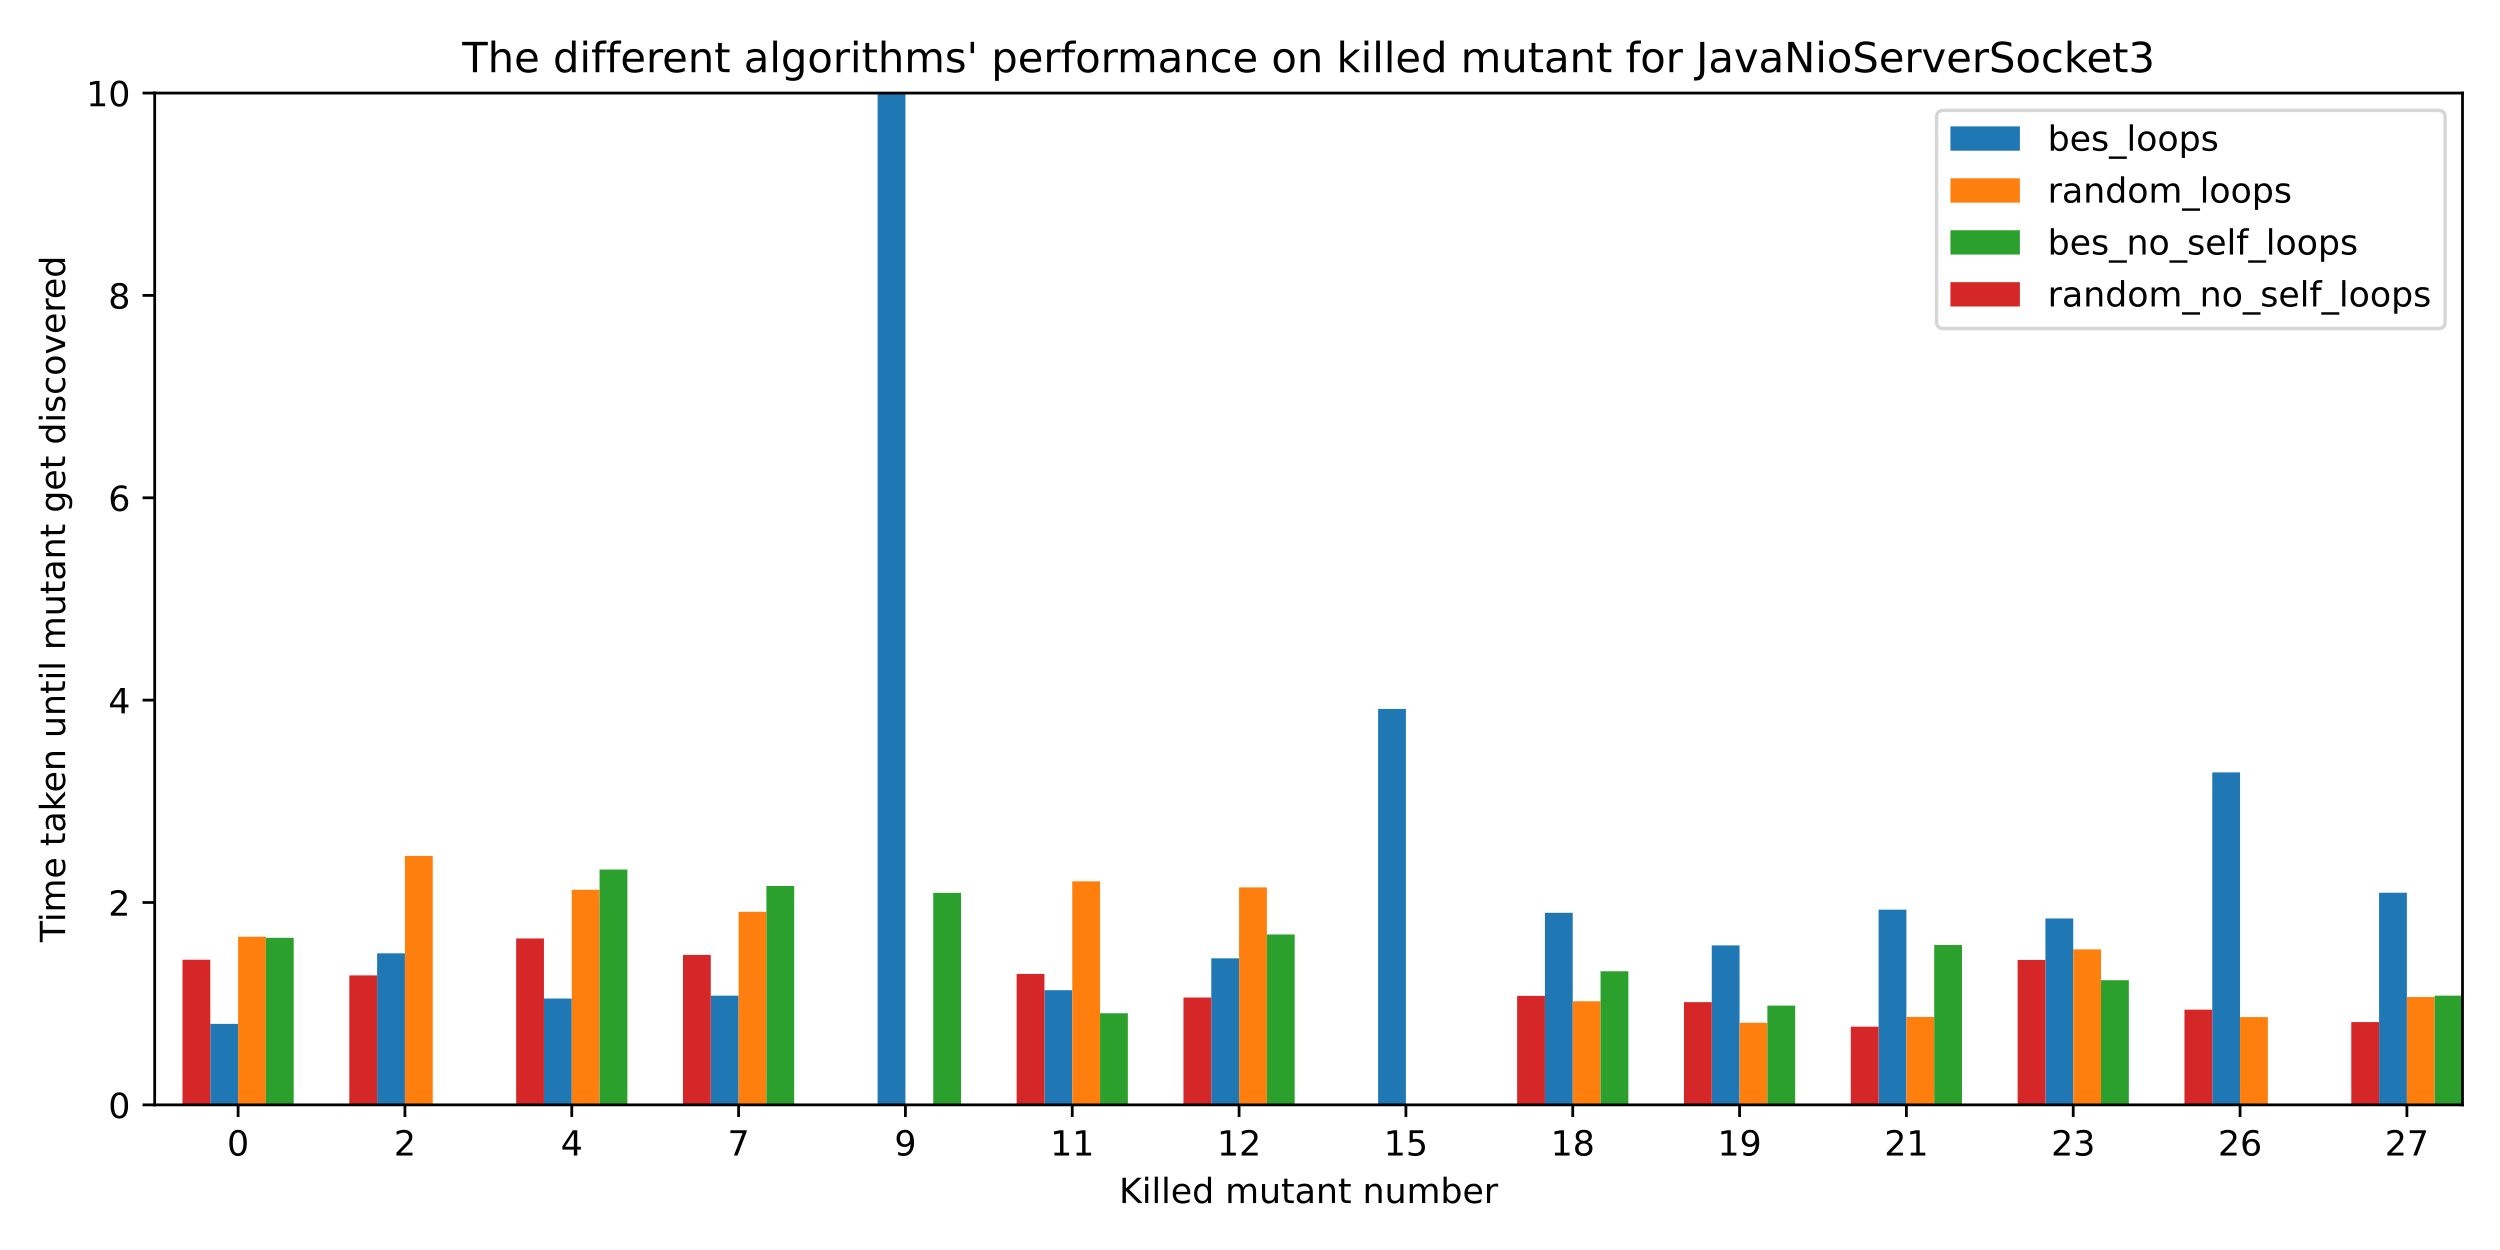 <?xml version="1.0" encoding="utf-8" standalone="no"?>
<!DOCTYPE svg PUBLIC "-//W3C//DTD SVG 1.1//EN"
  "http://www.w3.org/Graphics/SVG/1.1/DTD/svg11.dtd">
<!-- Created with matplotlib (https://matplotlib.org/) -->
<svg height="360pt" version="1.1" viewBox="0 0 720 360" width="720pt" xmlns="http://www.w3.org/2000/svg" xmlns:xlink="http://www.w3.org/1999/xlink">
 <defs>
  <style type="text/css">
*{stroke-linecap:butt;stroke-linejoin:round;}
  </style>
 </defs>
 <g id="figure_1">
  <g id="patch_1">
   <path d="M 0 360 
L 720 360 
L 720 0 
L 0 0 
z
" style="fill:#ffffff;"/>
  </g>
  <g id="axes_1">
   <g id="patch_2">
    <path d="M 44.55 318.2 
L 709.2 318.2 
L 709.2 26.8 
L 44.55 26.8 
z
" style="fill:#ffffff;"/>
   </g>
   <g id="patch_3">
    <path clip-path="url(#pc284f800bb)" d="M 60.566 318.2 
L 68.573 318.2 
L 68.573 294.873 
L 60.566 294.873 
z
" style="fill:#1f77b4;"/>
   </g>
   <g id="patch_4">
    <path clip-path="url(#pc284f800bb)" d="M 108.613 318.2 
L 116.62 318.2 
L 116.62 274.555 
L 108.613 274.555 
z
" style="fill:#1f77b4;"/>
   </g>
   <g id="patch_5">
    <path clip-path="url(#pc284f800bb)" d="M 156.66 318.2 
L 164.667 318.2 
L 164.667 287.581 
L 156.66 287.581 
z
" style="fill:#1f77b4;"/>
   </g>
   <g id="patch_6">
    <path clip-path="url(#pc284f800bb)" d="M 204.707 318.2 
L 212.714 318.2 
L 212.714 286.755 
L 204.707 286.755 
z
" style="fill:#1f77b4;"/>
   </g>
   <g id="patch_7">
    <path clip-path="url(#pc284f800bb)" d="M 252.754 318.2 
L 260.761 318.2 
L 260.761 -134.404 
L 252.754 -134.404 
z
" style="fill:#1f77b4;"/>
   </g>
   <g id="patch_8">
    <path clip-path="url(#pc284f800bb)" d="M 300.801 318.2 
L 308.808 318.2 
L 308.808 285.174 
L 300.801 285.174 
z
" style="fill:#1f77b4;"/>
   </g>
   <g id="patch_9">
    <path clip-path="url(#pc284f800bb)" d="M 348.848 318.2 
L 356.855 318.2 
L 356.855 275.999 
L 348.848 275.999 
z
" style="fill:#1f77b4;"/>
   </g>
   <g id="patch_10">
    <path clip-path="url(#pc284f800bb)" d="M 396.895 318.2 
L 404.902 318.2 
L 404.902 204.172 
L 396.895 204.172 
z
" style="fill:#1f77b4;"/>
   </g>
   <g id="patch_11">
    <path clip-path="url(#pc284f800bb)" d="M 444.942 318.2 
L 452.949 318.2 
L 452.949 262.893 
L 444.942 262.893 
z
" style="fill:#1f77b4;"/>
   </g>
   <g id="patch_12">
    <path clip-path="url(#pc284f800bb)" d="M 492.989 318.2 
L 500.996 318.2 
L 500.996 272.27 
L 492.989 272.27 
z
" style="fill:#1f77b4;"/>
   </g>
   <g id="patch_13">
    <path clip-path="url(#pc284f800bb)" d="M 541.036 318.2 
L 549.043 318.2 
L 549.043 261.993 
L 541.036 261.993 
z
" style="fill:#1f77b4;"/>
   </g>
   <g id="patch_14">
    <path clip-path="url(#pc284f800bb)" d="M 589.083 318.2 
L 597.09 318.2 
L 597.09 264.517 
L 589.083 264.517 
z
" style="fill:#1f77b4;"/>
   </g>
   <g id="patch_15">
    <path clip-path="url(#pc284f800bb)" d="M 637.13 318.2 
L 645.137 318.2 
L 645.137 222.46 
L 637.13 222.46 
z
" style="fill:#1f77b4;"/>
   </g>
   <g id="patch_16">
    <path clip-path="url(#pc284f800bb)" d="M 685.177 318.2 
L 693.184 318.2 
L 693.184 257.1 
L 685.177 257.1 
z
" style="fill:#1f77b4;"/>
   </g>
   <g id="patch_17">
    <path clip-path="url(#pc284f800bb)" d="M 68.573 318.2 
L 76.581 318.2 
L 76.581 269.774 
L 68.573 269.774 
z
" style="fill:#ff7f0e;"/>
   </g>
   <g id="patch_18">
    <path clip-path="url(#pc284f800bb)" d="M 116.62 318.2 
L 124.628 318.2 
L 124.628 246.518 
L 116.62 246.518 
z
" style="fill:#ff7f0e;"/>
   </g>
   <g id="patch_19">
    <path clip-path="url(#pc284f800bb)" d="M 164.667 318.2 
L 172.675 318.2 
L 172.675 256.257 
L 164.667 256.257 
z
" style="fill:#ff7f0e;"/>
   </g>
   <g id="patch_20">
    <path clip-path="url(#pc284f800bb)" d="M 212.714 318.2 
L 220.722 318.2 
L 220.722 262.594 
L 212.714 262.594 
z
" style="fill:#ff7f0e;"/>
   </g>
   <g id="patch_21">
    <path clip-path="url(#pc284f800bb)" d="M 260.761 318.2 
L 268.769 318.2 
L 268.769 318.2 
L 260.761 318.2 
z
" style="fill:#ff7f0e;"/>
   </g>
   <g id="patch_22">
    <path clip-path="url(#pc284f800bb)" d="M 308.808 318.2 
L 316.816 318.2 
L 316.816 253.815 
L 308.808 253.815 
z
" style="fill:#ff7f0e;"/>
   </g>
   <g id="patch_23">
    <path clip-path="url(#pc284f800bb)" d="M 356.855 318.2 
L 364.863 318.2 
L 364.863 255.572 
L 356.855 255.572 
z
" style="fill:#ff7f0e;"/>
   </g>
   <g id="patch_24">
    <path clip-path="url(#pc284f800bb)" d="M 404.902 318.2 
L 412.91 318.2 
L 412.91 318.2 
L 404.902 318.2 
z
" style="fill:#ff7f0e;"/>
   </g>
   <g id="patch_25">
    <path clip-path="url(#pc284f800bb)" d="M 452.949 318.2 
L 460.957 318.2 
L 460.957 288.359 
L 452.949 288.359 
z
" style="fill:#ff7f0e;"/>
   </g>
   <g id="patch_26">
    <path clip-path="url(#pc284f800bb)" d="M 500.996 318.2 
L 509.004 318.2 
L 509.004 294.568 
L 500.996 294.568 
z
" style="fill:#ff7f0e;"/>
   </g>
   <g id="patch_27">
    <path clip-path="url(#pc284f800bb)" d="M 549.043 318.2 
L 557.051 318.2 
L 557.051 292.874 
L 549.043 292.874 
z
" style="fill:#ff7f0e;"/>
   </g>
   <g id="patch_28">
    <path clip-path="url(#pc284f800bb)" d="M 597.09 318.2 
L 605.098 318.2 
L 605.098 273.419 
L 597.09 273.419 
z
" style="fill:#ff7f0e;"/>
   </g>
   <g id="patch_29">
    <path clip-path="url(#pc284f800bb)" d="M 645.137 318.2 
L 653.145 318.2 
L 653.145 292.923 
L 645.137 292.923 
z
" style="fill:#ff7f0e;"/>
   </g>
   <g id="patch_30">
    <path clip-path="url(#pc284f800bb)" d="M 693.184 318.2 
L 701.192 318.2 
L 701.192 287.148 
L 693.184 287.148 
z
" style="fill:#ff7f0e;"/>
   </g>
   <g id="patch_31">
    <path clip-path="url(#pc284f800bb)" d="M 76.581 318.2 
L 84.589 318.2 
L 84.589 270.086 
L 76.581 270.086 
z
" style="fill:#2ca02c;"/>
   </g>
   <g id="patch_32">
    <path clip-path="url(#pc284f800bb)" d="M 124.628 318.2 
L 132.636 318.2 
L 132.636 318.2 
L 124.628 318.2 
z
" style="fill:#2ca02c;"/>
   </g>
   <g id="patch_33">
    <path clip-path="url(#pc284f800bb)" d="M 172.675 318.2 
L 180.683 318.2 
L 180.683 250.416 
L 172.675 250.416 
z
" style="fill:#2ca02c;"/>
   </g>
   <g id="patch_34">
    <path clip-path="url(#pc284f800bb)" d="M 220.722 318.2 
L 228.73 318.2 
L 228.73 255.171 
L 220.722 255.171 
z
" style="fill:#2ca02c;"/>
   </g>
   <g id="patch_35">
    <path clip-path="url(#pc284f800bb)" d="M 268.769 318.2 
L 276.777 318.2 
L 276.777 257.149 
L 268.769 257.149 
z
" style="fill:#2ca02c;"/>
   </g>
   <g id="patch_36">
    <path clip-path="url(#pc284f800bb)" d="M 316.816 318.2 
L 324.824 318.2 
L 324.824 291.829 
L 316.816 291.829 
z
" style="fill:#2ca02c;"/>
   </g>
   <g id="patch_37">
    <path clip-path="url(#pc284f800bb)" d="M 364.863 318.2 
L 372.871 318.2 
L 372.871 269.117 
L 364.863 269.117 
z
" style="fill:#2ca02c;"/>
   </g>
   <g id="patch_38">
    <path clip-path="url(#pc284f800bb)" d="M 412.91 318.2 
L 420.918 318.2 
L 420.918 318.2 
L 412.91 318.2 
z
" style="fill:#2ca02c;"/>
   </g>
   <g id="patch_39">
    <path clip-path="url(#pc284f800bb)" d="M 460.957 318.2 
L 468.965 318.2 
L 468.965 279.731 
L 460.957 279.731 
z
" style="fill:#2ca02c;"/>
   </g>
   <g id="patch_40">
    <path clip-path="url(#pc284f800bb)" d="M 509.004 318.2 
L 517.012 318.2 
L 517.012 289.607 
L 509.004 289.607 
z
" style="fill:#2ca02c;"/>
   </g>
   <g id="patch_41">
    <path clip-path="url(#pc284f800bb)" d="M 557.051 318.2 
L 565.059 318.2 
L 565.059 272.16 
L 557.051 272.16 
z
" style="fill:#2ca02c;"/>
   </g>
   <g id="patch_42">
    <path clip-path="url(#pc284f800bb)" d="M 605.098 318.2 
L 613.106 318.2 
L 613.106 282.289 
L 605.098 282.289 
z
" style="fill:#2ca02c;"/>
   </g>
   <g id="patch_43">
    <path clip-path="url(#pc284f800bb)" d="M 653.145 318.2 
L 661.153 318.2 
L 661.153 318.2 
L 653.145 318.2 
z
" style="fill:#2ca02c;"/>
   </g>
   <g id="patch_44">
    <path clip-path="url(#pc284f800bb)" d="M 701.192 318.2 
L 709.2 318.2 
L 709.2 286.758 
L 701.192 286.758 
z
" style="fill:#2ca02c;"/>
   </g>
   <g id="patch_45">
    <path clip-path="url(#pc284f800bb)" d="M 52.558 318.2 
L 60.566 318.2 
L 60.566 276.404 
L 52.558 276.404 
z
" style="fill:#d62728;"/>
   </g>
   <g id="patch_46">
    <path clip-path="url(#pc284f800bb)" d="M 100.605 318.2 
L 108.613 318.2 
L 108.613 280.921 
L 100.605 280.921 
z
" style="fill:#d62728;"/>
   </g>
   <g id="patch_47">
    <path clip-path="url(#pc284f800bb)" d="M 148.652 318.2 
L 156.66 318.2 
L 156.66 270.281 
L 148.652 270.281 
z
" style="fill:#d62728;"/>
   </g>
   <g id="patch_48">
    <path clip-path="url(#pc284f800bb)" d="M 196.699 318.2 
L 204.707 318.2 
L 204.707 275.028 
L 196.699 275.028 
z
" style="fill:#d62728;"/>
   </g>
   <g id="patch_49">
    <path clip-path="url(#pc284f800bb)" d="M 244.746 318.2 
L 252.754 318.2 
L 252.754 318.2 
L 244.746 318.2 
z
" style="fill:#d62728;"/>
   </g>
   <g id="patch_50">
    <path clip-path="url(#pc284f800bb)" d="M 292.793 318.2 
L 300.801 318.2 
L 300.801 280.494 
L 292.793 280.494 
z
" style="fill:#d62728;"/>
   </g>
   <g id="patch_51">
    <path clip-path="url(#pc284f800bb)" d="M 340.84 318.2 
L 348.848 318.2 
L 348.848 287.298 
L 340.84 287.298 
z
" style="fill:#d62728;"/>
   </g>
   <g id="patch_52">
    <path clip-path="url(#pc284f800bb)" d="M 388.887 318.2 
L 396.895 318.2 
L 396.895 318.2 
L 388.887 318.2 
z
" style="fill:#d62728;"/>
   </g>
   <g id="patch_53">
    <path clip-path="url(#pc284f800bb)" d="M 436.934 318.2 
L 444.942 318.2 
L 444.942 286.815 
L 436.934 286.815 
z
" style="fill:#d62728;"/>
   </g>
   <g id="patch_54">
    <path clip-path="url(#pc284f800bb)" d="M 484.981 318.2 
L 492.989 318.2 
L 492.989 288.623 
L 484.981 288.623 
z
" style="fill:#d62728;"/>
   </g>
   <g id="patch_55">
    <path clip-path="url(#pc284f800bb)" d="M 533.028 318.2 
L 541.036 318.2 
L 541.036 295.676 
L 533.028 295.676 
z
" style="fill:#d62728;"/>
   </g>
   <g id="patch_56">
    <path clip-path="url(#pc284f800bb)" d="M 581.075 318.2 
L 589.083 318.2 
L 589.083 276.466 
L 581.075 276.466 
z
" style="fill:#d62728;"/>
   </g>
   <g id="patch_57">
    <path clip-path="url(#pc284f800bb)" d="M 629.122 318.2 
L 637.13 318.2 
L 637.13 290.791 
L 629.122 290.791 
z
" style="fill:#d62728;"/>
   </g>
   <g id="patch_58">
    <path clip-path="url(#pc284f800bb)" d="M 677.169 318.2 
L 685.177 318.2 
L 685.177 294.356 
L 677.169 294.356 
z
" style="fill:#d62728;"/>
   </g>
   <g id="matplotlib.axis_1">
    <g id="xtick_1">
     <g id="line2d_1">
      <defs>
       <path d="M 0 0 
L 0 3.5 
" id="mc9b97dacc6" style="stroke:#000000;stroke-width:0.8;"/>
      </defs>
      <g>
       <use style="stroke:#000000;stroke-width:0.8;" x="68.573" xlink:href="#mc9b97dacc6" y="318.2"/>
      </g>
     </g>
     <g id="text_1">
      <!-- 0 -->
      <defs>
       <path d="M 31.781 66.406 
Q 24.172 66.406 20.328 58.906 
Q 16.5 51.422 16.5 36.375 
Q 16.5 21.391 20.328 13.891 
Q 24.172 6.391 31.781 6.391 
Q 39.453 6.391 43.281 13.891 
Q 47.125 21.391 47.125 36.375 
Q 47.125 51.422 43.281 58.906 
Q 39.453 66.406 31.781 66.406 
z
M 31.781 74.219 
Q 44.047 74.219 50.516 64.516 
Q 56.984 54.828 56.984 36.375 
Q 56.984 17.969 50.516 8.266 
Q 44.047 -1.422 31.781 -1.422 
Q 19.531 -1.422 13.062 8.266 
Q 6.594 17.969 6.594 36.375 
Q 6.594 54.828 13.062 64.516 
Q 19.531 74.219 31.781 74.219 
z
" id="DejaVuSans-48"/>
      </defs>
      <g transform="translate(65.392 332.798)scale(0.1 -0.1)">
       <use xlink:href="#DejaVuSans-48"/>
      </g>
     </g>
    </g>
    <g id="xtick_2">
     <g id="line2d_2">
      <g>
       <use style="stroke:#000000;stroke-width:0.8;" x="116.62" xlink:href="#mc9b97dacc6" y="318.2"/>
      </g>
     </g>
     <g id="text_2">
      <!-- 2 -->
      <defs>
       <path d="M 19.188 8.297 
L 53.609 8.297 
L 53.609 0 
L 7.328 0 
L 7.328 8.297 
Q 12.938 14.109 22.625 23.891 
Q 32.328 33.688 34.812 36.531 
Q 39.547 41.844 41.422 45.531 
Q 43.312 49.219 43.312 52.781 
Q 43.312 58.594 39.234 62.25 
Q 35.156 65.922 28.609 65.922 
Q 23.969 65.922 18.812 64.312 
Q 13.672 62.703 7.812 59.422 
L 7.812 69.391 
Q 13.766 71.781 18.938 73 
Q 24.125 74.219 28.422 74.219 
Q 39.75 74.219 46.484 68.547 
Q 53.219 62.891 53.219 53.422 
Q 53.219 48.922 51.531 44.891 
Q 49.859 40.875 45.406 35.406 
Q 44.188 33.984 37.641 27.219 
Q 31.109 20.453 19.188 8.297 
z
" id="DejaVuSans-50"/>
      </defs>
      <g transform="translate(113.439 332.798)scale(0.1 -0.1)">
       <use xlink:href="#DejaVuSans-50"/>
      </g>
     </g>
    </g>
    <g id="xtick_3">
     <g id="line2d_3">
      <g>
       <use style="stroke:#000000;stroke-width:0.8;" x="164.667" xlink:href="#mc9b97dacc6" y="318.2"/>
      </g>
     </g>
     <g id="text_3">
      <!-- 4 -->
      <defs>
       <path d="M 37.797 64.312 
L 12.891 25.391 
L 37.797 25.391 
z
M 35.203 72.906 
L 47.609 72.906 
L 47.609 25.391 
L 58.016 25.391 
L 58.016 17.188 
L 47.609 17.188 
L 47.609 0 
L 37.797 0 
L 37.797 17.188 
L 4.891 17.188 
L 4.891 26.703 
z
" id="DejaVuSans-52"/>
      </defs>
      <g transform="translate(161.486 332.798)scale(0.1 -0.1)">
       <use xlink:href="#DejaVuSans-52"/>
      </g>
     </g>
    </g>
    <g id="xtick_4">
     <g id="line2d_4">
      <g>
       <use style="stroke:#000000;stroke-width:0.8;" x="212.714" xlink:href="#mc9b97dacc6" y="318.2"/>
      </g>
     </g>
     <g id="text_4">
      <!-- 7 -->
      <defs>
       <path d="M 8.203 72.906 
L 55.078 72.906 
L 55.078 68.703 
L 28.609 0 
L 18.312 0 
L 43.219 64.594 
L 8.203 64.594 
z
" id="DejaVuSans-55"/>
      </defs>
      <g transform="translate(209.533 332.798)scale(0.1 -0.1)">
       <use xlink:href="#DejaVuSans-55"/>
      </g>
     </g>
    </g>
    <g id="xtick_5">
     <g id="line2d_5">
      <g>
       <use style="stroke:#000000;stroke-width:0.8;" x="260.761" xlink:href="#mc9b97dacc6" y="318.2"/>
      </g>
     </g>
     <g id="text_5">
      <!-- 9 -->
      <defs>
       <path d="M 10.984 1.516 
L 10.984 10.5 
Q 14.703 8.734 18.5 7.812 
Q 22.312 6.891 25.984 6.891 
Q 35.75 6.891 40.891 13.453 
Q 46.047 20.016 46.781 33.406 
Q 43.953 29.203 39.594 26.953 
Q 35.25 24.703 29.984 24.703 
Q 19.047 24.703 12.672 31.312 
Q 6.297 37.938 6.297 49.422 
Q 6.297 60.641 12.938 67.422 
Q 19.578 74.219 30.609 74.219 
Q 43.266 74.219 49.922 64.516 
Q 56.594 54.828 56.594 36.375 
Q 56.594 19.141 48.406 8.859 
Q 40.234 -1.422 26.422 -1.422 
Q 22.703 -1.422 18.891 -0.688 
Q 15.094 0.047 10.984 1.516 
z
M 30.609 32.422 
Q 37.25 32.422 41.125 36.953 
Q 45.016 41.5 45.016 49.422 
Q 45.016 57.281 41.125 61.844 
Q 37.25 66.406 30.609 66.406 
Q 23.969 66.406 20.094 61.844 
Q 16.219 57.281 16.219 49.422 
Q 16.219 41.5 20.094 36.953 
Q 23.969 32.422 30.609 32.422 
z
" id="DejaVuSans-57"/>
      </defs>
      <g transform="translate(257.58 332.798)scale(0.1 -0.1)">
       <use xlink:href="#DejaVuSans-57"/>
      </g>
     </g>
    </g>
    <g id="xtick_6">
     <g id="line2d_6">
      <g>
       <use style="stroke:#000000;stroke-width:0.8;" x="308.808" xlink:href="#mc9b97dacc6" y="318.2"/>
      </g>
     </g>
     <g id="text_6">
      <!-- 11 -->
      <defs>
       <path d="M 12.406 8.297 
L 28.516 8.297 
L 28.516 63.922 
L 10.984 60.406 
L 10.984 69.391 
L 28.422 72.906 
L 38.281 72.906 
L 38.281 8.297 
L 54.391 8.297 
L 54.391 0 
L 12.406 0 
z
" id="DejaVuSans-49"/>
      </defs>
      <g transform="translate(302.446 332.798)scale(0.1 -0.1)">
       <use xlink:href="#DejaVuSans-49"/>
       <use x="63.623" xlink:href="#DejaVuSans-49"/>
      </g>
     </g>
    </g>
    <g id="xtick_7">
     <g id="line2d_7">
      <g>
       <use style="stroke:#000000;stroke-width:0.8;" x="356.855" xlink:href="#mc9b97dacc6" y="318.2"/>
      </g>
     </g>
     <g id="text_7">
      <!-- 12 -->
      <g transform="translate(350.493 332.798)scale(0.1 -0.1)">
       <use xlink:href="#DejaVuSans-49"/>
       <use x="63.623" xlink:href="#DejaVuSans-50"/>
      </g>
     </g>
    </g>
    <g id="xtick_8">
     <g id="line2d_8">
      <g>
       <use style="stroke:#000000;stroke-width:0.8;" x="404.902" xlink:href="#mc9b97dacc6" y="318.2"/>
      </g>
     </g>
     <g id="text_8">
      <!-- 15 -->
      <defs>
       <path d="M 10.797 72.906 
L 49.516 72.906 
L 49.516 64.594 
L 19.828 64.594 
L 19.828 46.734 
Q 21.969 47.469 24.109 47.828 
Q 26.266 48.188 28.422 48.188 
Q 40.625 48.188 47.75 41.5 
Q 54.891 34.812 54.891 23.391 
Q 54.891 11.625 47.562 5.094 
Q 40.234 -1.422 26.906 -1.422 
Q 22.312 -1.422 17.547 -0.641 
Q 12.797 0.141 7.719 1.703 
L 7.719 11.625 
Q 12.109 9.234 16.797 8.062 
Q 21.484 6.891 26.703 6.891 
Q 35.156 6.891 40.078 11.328 
Q 45.016 15.766 45.016 23.391 
Q 45.016 31 40.078 35.438 
Q 35.156 39.891 26.703 39.891 
Q 22.75 39.891 18.812 39.016 
Q 14.891 38.141 10.797 36.281 
z
" id="DejaVuSans-53"/>
      </defs>
      <g transform="translate(398.54 332.798)scale(0.1 -0.1)">
       <use xlink:href="#DejaVuSans-49"/>
       <use x="63.623" xlink:href="#DejaVuSans-53"/>
      </g>
     </g>
    </g>
    <g id="xtick_9">
     <g id="line2d_9">
      <g>
       <use style="stroke:#000000;stroke-width:0.8;" x="452.949" xlink:href="#mc9b97dacc6" y="318.2"/>
      </g>
     </g>
     <g id="text_9">
      <!-- 18 -->
      <defs>
       <path d="M 31.781 34.625 
Q 24.75 34.625 20.719 30.859 
Q 16.703 27.094 16.703 20.516 
Q 16.703 13.922 20.719 10.156 
Q 24.75 6.391 31.781 6.391 
Q 38.812 6.391 42.859 10.172 
Q 46.922 13.969 46.922 20.516 
Q 46.922 27.094 42.891 30.859 
Q 38.875 34.625 31.781 34.625 
z
M 21.922 38.812 
Q 15.578 40.375 12.031 44.719 
Q 8.5 49.078 8.5 55.328 
Q 8.5 64.062 14.719 69.141 
Q 20.953 74.219 31.781 74.219 
Q 42.672 74.219 48.875 69.141 
Q 55.078 64.062 55.078 55.328 
Q 55.078 49.078 51.531 44.719 
Q 48 40.375 41.703 38.812 
Q 48.828 37.156 52.797 32.312 
Q 56.781 27.484 56.781 20.516 
Q 56.781 9.906 50.312 4.234 
Q 43.844 -1.422 31.781 -1.422 
Q 19.734 -1.422 13.25 4.234 
Q 6.781 9.906 6.781 20.516 
Q 6.781 27.484 10.781 32.312 
Q 14.797 37.156 21.922 38.812 
z
M 18.312 54.391 
Q 18.312 48.734 21.844 45.562 
Q 25.391 42.391 31.781 42.391 
Q 38.141 42.391 41.719 45.562 
Q 45.312 48.734 45.312 54.391 
Q 45.312 60.062 41.719 63.234 
Q 38.141 66.406 31.781 66.406 
Q 25.391 66.406 21.844 63.234 
Q 18.312 60.062 18.312 54.391 
z
" id="DejaVuSans-56"/>
      </defs>
      <g transform="translate(446.587 332.798)scale(0.1 -0.1)">
       <use xlink:href="#DejaVuSans-49"/>
       <use x="63.623" xlink:href="#DejaVuSans-56"/>
      </g>
     </g>
    </g>
    <g id="xtick_10">
     <g id="line2d_10">
      <g>
       <use style="stroke:#000000;stroke-width:0.8;" x="500.996" xlink:href="#mc9b97dacc6" y="318.2"/>
      </g>
     </g>
     <g id="text_10">
      <!-- 19 -->
      <g transform="translate(494.634 332.798)scale(0.1 -0.1)">
       <use xlink:href="#DejaVuSans-49"/>
       <use x="63.623" xlink:href="#DejaVuSans-57"/>
      </g>
     </g>
    </g>
    <g id="xtick_11">
     <g id="line2d_11">
      <g>
       <use style="stroke:#000000;stroke-width:0.8;" x="549.043" xlink:href="#mc9b97dacc6" y="318.2"/>
      </g>
     </g>
     <g id="text_11">
      <!-- 21 -->
      <g transform="translate(542.681 332.798)scale(0.1 -0.1)">
       <use xlink:href="#DejaVuSans-50"/>
       <use x="63.623" xlink:href="#DejaVuSans-49"/>
      </g>
     </g>
    </g>
    <g id="xtick_12">
     <g id="line2d_12">
      <g>
       <use style="stroke:#000000;stroke-width:0.8;" x="597.09" xlink:href="#mc9b97dacc6" y="318.2"/>
      </g>
     </g>
     <g id="text_12">
      <!-- 23 -->
      <defs>
       <path d="M 40.578 39.312 
Q 47.656 37.797 51.625 33 
Q 55.609 28.219 55.609 21.188 
Q 55.609 10.406 48.188 4.484 
Q 40.766 -1.422 27.094 -1.422 
Q 22.516 -1.422 17.656 -0.516 
Q 12.797 0.391 7.625 2.203 
L 7.625 11.719 
Q 11.719 9.328 16.594 8.109 
Q 21.484 6.891 26.812 6.891 
Q 36.078 6.891 40.938 10.547 
Q 45.797 14.203 45.797 21.188 
Q 45.797 27.641 41.281 31.266 
Q 36.766 34.906 28.719 34.906 
L 20.219 34.906 
L 20.219 43.016 
L 29.109 43.016 
Q 36.375 43.016 40.234 45.922 
Q 44.094 48.828 44.094 54.297 
Q 44.094 59.906 40.109 62.906 
Q 36.141 65.922 28.719 65.922 
Q 24.656 65.922 20.016 65.031 
Q 15.375 64.156 9.812 62.312 
L 9.812 71.094 
Q 15.438 72.656 20.344 73.438 
Q 25.25 74.219 29.594 74.219 
Q 40.828 74.219 47.359 69.109 
Q 53.906 64.016 53.906 55.328 
Q 53.906 49.266 50.438 45.094 
Q 46.969 40.922 40.578 39.312 
z
" id="DejaVuSans-51"/>
      </defs>
      <g transform="translate(590.728 332.798)scale(0.1 -0.1)">
       <use xlink:href="#DejaVuSans-50"/>
       <use x="63.623" xlink:href="#DejaVuSans-51"/>
      </g>
     </g>
    </g>
    <g id="xtick_13">
     <g id="line2d_13">
      <g>
       <use style="stroke:#000000;stroke-width:0.8;" x="645.137" xlink:href="#mc9b97dacc6" y="318.2"/>
      </g>
     </g>
     <g id="text_13">
      <!-- 26 -->
      <defs>
       <path d="M 33.016 40.375 
Q 26.375 40.375 22.484 35.828 
Q 18.609 31.297 18.609 23.391 
Q 18.609 15.531 22.484 10.953 
Q 26.375 6.391 33.016 6.391 
Q 39.656 6.391 43.531 10.953 
Q 47.406 15.531 47.406 23.391 
Q 47.406 31.297 43.531 35.828 
Q 39.656 40.375 33.016 40.375 
z
M 52.594 71.297 
L 52.594 62.312 
Q 48.875 64.062 45.094 64.984 
Q 41.312 65.922 37.594 65.922 
Q 27.828 65.922 22.672 59.328 
Q 17.531 52.734 16.797 39.406 
Q 19.672 43.656 24.016 45.922 
Q 28.375 48.188 33.594 48.188 
Q 44.578 48.188 50.953 41.516 
Q 57.328 34.859 57.328 23.391 
Q 57.328 12.156 50.688 5.359 
Q 44.047 -1.422 33.016 -1.422 
Q 20.359 -1.422 13.672 8.266 
Q 6.984 17.969 6.984 36.375 
Q 6.984 53.656 15.188 63.938 
Q 23.391 74.219 37.203 74.219 
Q 40.922 74.219 44.703 73.484 
Q 48.484 72.75 52.594 71.297 
z
" id="DejaVuSans-54"/>
      </defs>
      <g transform="translate(638.775 332.798)scale(0.1 -0.1)">
       <use xlink:href="#DejaVuSans-50"/>
       <use x="63.623" xlink:href="#DejaVuSans-54"/>
      </g>
     </g>
    </g>
    <g id="xtick_14">
     <g id="line2d_14">
      <g>
       <use style="stroke:#000000;stroke-width:0.8;" x="693.184" xlink:href="#mc9b97dacc6" y="318.2"/>
      </g>
     </g>
     <g id="text_14">
      <!-- 27 -->
      <g transform="translate(686.822 332.798)scale(0.1 -0.1)">
       <use xlink:href="#DejaVuSans-50"/>
       <use x="63.623" xlink:href="#DejaVuSans-55"/>
      </g>
     </g>
    </g>
    <g id="text_15">
     <!-- Killed mutant number -->
     <defs>
      <path d="M 9.812 72.906 
L 19.672 72.906 
L 19.672 42.094 
L 52.391 72.906 
L 65.094 72.906 
L 28.906 38.922 
L 67.672 0 
L 54.688 0 
L 19.672 35.109 
L 19.672 0 
L 9.812 0 
z
" id="DejaVuSans-75"/>
      <path d="M 9.422 54.688 
L 18.406 54.688 
L 18.406 0 
L 9.422 0 
z
M 9.422 75.984 
L 18.406 75.984 
L 18.406 64.594 
L 9.422 64.594 
z
" id="DejaVuSans-105"/>
      <path d="M 9.422 75.984 
L 18.406 75.984 
L 18.406 0 
L 9.422 0 
z
" id="DejaVuSans-108"/>
      <path d="M 56.203 29.594 
L 56.203 25.203 
L 14.891 25.203 
Q 15.484 15.922 20.484 11.062 
Q 25.484 6.203 34.422 6.203 
Q 39.594 6.203 44.453 7.469 
Q 49.312 8.734 54.109 11.281 
L 54.109 2.781 
Q 49.266 0.734 44.188 -0.344 
Q 39.109 -1.422 33.891 -1.422 
Q 20.797 -1.422 13.156 6.188 
Q 5.516 13.812 5.516 26.812 
Q 5.516 40.234 12.766 48.109 
Q 20.016 56 32.328 56 
Q 43.359 56 49.781 48.891 
Q 56.203 41.797 56.203 29.594 
z
M 47.219 32.234 
Q 47.125 39.594 43.094 43.984 
Q 39.062 48.391 32.422 48.391 
Q 24.906 48.391 20.391 44.141 
Q 15.875 39.891 15.188 32.172 
z
" id="DejaVuSans-101"/>
      <path d="M 45.406 46.391 
L 45.406 75.984 
L 54.391 75.984 
L 54.391 0 
L 45.406 0 
L 45.406 8.203 
Q 42.578 3.328 38.25 0.953 
Q 33.938 -1.422 27.875 -1.422 
Q 17.969 -1.422 11.734 6.484 
Q 5.516 14.406 5.516 27.297 
Q 5.516 40.188 11.734 48.094 
Q 17.969 56 27.875 56 
Q 33.938 56 38.25 53.625 
Q 42.578 51.266 45.406 46.391 
z
M 14.797 27.297 
Q 14.797 17.391 18.875 11.75 
Q 22.953 6.109 30.078 6.109 
Q 37.203 6.109 41.297 11.75 
Q 45.406 17.391 45.406 27.297 
Q 45.406 37.203 41.297 42.844 
Q 37.203 48.484 30.078 48.484 
Q 22.953 48.484 18.875 42.844 
Q 14.797 37.203 14.797 27.297 
z
" id="DejaVuSans-100"/>
      <path id="DejaVuSans-32"/>
      <path d="M 52 44.188 
Q 55.375 50.25 60.062 53.125 
Q 64.75 56 71.094 56 
Q 79.641 56 84.281 50.016 
Q 88.922 44.047 88.922 33.016 
L 88.922 0 
L 79.891 0 
L 79.891 32.719 
Q 79.891 40.578 77.094 44.375 
Q 74.312 48.188 68.609 48.188 
Q 61.625 48.188 57.562 43.547 
Q 53.516 38.922 53.516 30.906 
L 53.516 0 
L 44.484 0 
L 44.484 32.719 
Q 44.484 40.625 41.703 44.406 
Q 38.922 48.188 33.109 48.188 
Q 26.219 48.188 22.156 43.531 
Q 18.109 38.875 18.109 30.906 
L 18.109 0 
L 9.078 0 
L 9.078 54.688 
L 18.109 54.688 
L 18.109 46.188 
Q 21.188 51.219 25.484 53.609 
Q 29.781 56 35.688 56 
Q 41.656 56 45.828 52.969 
Q 50 49.953 52 44.188 
z
" id="DejaVuSans-109"/>
      <path d="M 8.5 21.578 
L 8.5 54.688 
L 17.484 54.688 
L 17.484 21.922 
Q 17.484 14.156 20.5 10.266 
Q 23.531 6.391 29.594 6.391 
Q 36.859 6.391 41.078 11.031 
Q 45.312 15.672 45.312 23.688 
L 45.312 54.688 
L 54.297 54.688 
L 54.297 0 
L 45.312 0 
L 45.312 8.406 
Q 42.047 3.422 37.719 1 
Q 33.406 -1.422 27.688 -1.422 
Q 18.266 -1.422 13.375 4.438 
Q 8.5 10.297 8.5 21.578 
z
M 31.109 56 
z
" id="DejaVuSans-117"/>
      <path d="M 18.312 70.219 
L 18.312 54.688 
L 36.812 54.688 
L 36.812 47.703 
L 18.312 47.703 
L 18.312 18.016 
Q 18.312 11.328 20.141 9.422 
Q 21.969 7.516 27.594 7.516 
L 36.812 7.516 
L 36.812 0 
L 27.594 0 
Q 17.188 0 13.234 3.875 
Q 9.281 7.766 9.281 18.016 
L 9.281 47.703 
L 2.688 47.703 
L 2.688 54.688 
L 9.281 54.688 
L 9.281 70.219 
z
" id="DejaVuSans-116"/>
      <path d="M 34.281 27.484 
Q 23.391 27.484 19.188 25 
Q 14.984 22.516 14.984 16.5 
Q 14.984 11.719 18.141 8.906 
Q 21.297 6.109 26.703 6.109 
Q 34.188 6.109 38.703 11.406 
Q 43.219 16.703 43.219 25.484 
L 43.219 27.484 
z
M 52.203 31.203 
L 52.203 0 
L 43.219 0 
L 43.219 8.297 
Q 40.141 3.328 35.547 0.953 
Q 30.953 -1.422 24.312 -1.422 
Q 15.922 -1.422 10.953 3.297 
Q 6 8.016 6 15.922 
Q 6 25.141 12.172 29.828 
Q 18.359 34.516 30.609 34.516 
L 43.219 34.516 
L 43.219 35.406 
Q 43.219 41.609 39.141 45 
Q 35.062 48.391 27.688 48.391 
Q 23 48.391 18.547 47.266 
Q 14.109 46.141 10.016 43.891 
L 10.016 52.203 
Q 14.938 54.109 19.578 55.047 
Q 24.219 56 28.609 56 
Q 40.484 56 46.344 49.844 
Q 52.203 43.703 52.203 31.203 
z
" id="DejaVuSans-97"/>
      <path d="M 54.891 33.016 
L 54.891 0 
L 45.906 0 
L 45.906 32.719 
Q 45.906 40.484 42.875 44.328 
Q 39.844 48.188 33.797 48.188 
Q 26.516 48.188 22.312 43.547 
Q 18.109 38.922 18.109 30.906 
L 18.109 0 
L 9.078 0 
L 9.078 54.688 
L 18.109 54.688 
L 18.109 46.188 
Q 21.344 51.125 25.703 53.562 
Q 30.078 56 35.797 56 
Q 45.219 56 50.047 50.172 
Q 54.891 44.344 54.891 33.016 
z
" id="DejaVuSans-110"/>
      <path d="M 48.688 27.297 
Q 48.688 37.203 44.609 42.844 
Q 40.531 48.484 33.406 48.484 
Q 26.266 48.484 22.188 42.844 
Q 18.109 37.203 18.109 27.297 
Q 18.109 17.391 22.188 11.75 
Q 26.266 6.109 33.406 6.109 
Q 40.531 6.109 44.609 11.75 
Q 48.688 17.391 48.688 27.297 
z
M 18.109 46.391 
Q 20.953 51.266 25.266 53.625 
Q 29.594 56 35.594 56 
Q 45.562 56 51.781 48.094 
Q 58.016 40.188 58.016 27.297 
Q 58.016 14.406 51.781 6.484 
Q 45.562 -1.422 35.594 -1.422 
Q 29.594 -1.422 25.266 0.953 
Q 20.953 3.328 18.109 8.203 
L 18.109 0 
L 9.078 0 
L 9.078 75.984 
L 18.109 75.984 
z
" id="DejaVuSans-98"/>
      <path d="M 41.109 46.297 
Q 39.594 47.172 37.812 47.578 
Q 36.031 48 33.891 48 
Q 26.266 48 22.188 43.047 
Q 18.109 38.094 18.109 28.812 
L 18.109 0 
L 9.078 0 
L 9.078 54.688 
L 18.109 54.688 
L 18.109 46.188 
Q 20.953 51.172 25.484 53.578 
Q 30.031 56 36.531 56 
Q 37.453 56 38.578 55.875 
Q 39.703 55.766 41.062 55.516 
z
" id="DejaVuSans-114"/>
     </defs>
     <g transform="translate(322.294 346.477)scale(0.1 -0.1)">
      <use xlink:href="#DejaVuSans-75"/>
      <use x="65.576" xlink:href="#DejaVuSans-105"/>
      <use x="93.359" xlink:href="#DejaVuSans-108"/>
      <use x="121.143" xlink:href="#DejaVuSans-108"/>
      <use x="148.926" xlink:href="#DejaVuSans-101"/>
      <use x="210.449" xlink:href="#DejaVuSans-100"/>
      <use x="273.926" xlink:href="#DejaVuSans-32"/>
      <use x="305.713" xlink:href="#DejaVuSans-109"/>
      <use x="403.125" xlink:href="#DejaVuSans-117"/>
      <use x="466.504" xlink:href="#DejaVuSans-116"/>
      <use x="505.713" xlink:href="#DejaVuSans-97"/>
      <use x="566.992" xlink:href="#DejaVuSans-110"/>
      <use x="630.371" xlink:href="#DejaVuSans-116"/>
      <use x="669.58" xlink:href="#DejaVuSans-32"/>
      <use x="701.367" xlink:href="#DejaVuSans-110"/>
      <use x="764.746" xlink:href="#DejaVuSans-117"/>
      <use x="828.125" xlink:href="#DejaVuSans-109"/>
      <use x="925.537" xlink:href="#DejaVuSans-98"/>
      <use x="989.014" xlink:href="#DejaVuSans-101"/>
      <use x="1050.537" xlink:href="#DejaVuSans-114"/>
     </g>
    </g>
   </g>
   <g id="matplotlib.axis_2">
    <g id="ytick_1">
     <g id="line2d_15">
      <defs>
       <path d="M 0 0 
L -3.5 0 
" id="m112b6fd51f" style="stroke:#000000;stroke-width:0.8;"/>
      </defs>
      <g>
       <use style="stroke:#000000;stroke-width:0.8;" x="44.55" xlink:href="#m112b6fd51f" y="318.2"/>
      </g>
     </g>
     <g id="text_16">
      <!-- 0 -->
      <g transform="translate(31.188 321.999)scale(0.1 -0.1)">
       <use xlink:href="#DejaVuSans-48"/>
      </g>
     </g>
    </g>
    <g id="ytick_2">
     <g id="line2d_16">
      <g>
       <use style="stroke:#000000;stroke-width:0.8;" x="44.55" xlink:href="#m112b6fd51f" y="259.92"/>
      </g>
     </g>
     <g id="text_17">
      <!-- 2 -->
      <g transform="translate(31.188 263.719)scale(0.1 -0.1)">
       <use xlink:href="#DejaVuSans-50"/>
      </g>
     </g>
    </g>
    <g id="ytick_3">
     <g id="line2d_17">
      <g>
       <use style="stroke:#000000;stroke-width:0.8;" x="44.55" xlink:href="#m112b6fd51f" y="201.64"/>
      </g>
     </g>
     <g id="text_18">
      <!-- 4 -->
      <g transform="translate(31.188 205.439)scale(0.1 -0.1)">
       <use xlink:href="#DejaVuSans-52"/>
      </g>
     </g>
    </g>
    <g id="ytick_4">
     <g id="line2d_18">
      <g>
       <use style="stroke:#000000;stroke-width:0.8;" x="44.55" xlink:href="#m112b6fd51f" y="143.36"/>
      </g>
     </g>
     <g id="text_19">
      <!-- 6 -->
      <g transform="translate(31.188 147.159)scale(0.1 -0.1)">
       <use xlink:href="#DejaVuSans-54"/>
      </g>
     </g>
    </g>
    <g id="ytick_5">
     <g id="line2d_19">
      <g>
       <use style="stroke:#000000;stroke-width:0.8;" x="44.55" xlink:href="#m112b6fd51f" y="85.08"/>
      </g>
     </g>
     <g id="text_20">
      <!-- 8 -->
      <g transform="translate(31.188 88.879)scale(0.1 -0.1)">
       <use xlink:href="#DejaVuSans-56"/>
      </g>
     </g>
    </g>
    <g id="ytick_6">
     <g id="line2d_20">
      <g>
       <use style="stroke:#000000;stroke-width:0.8;" x="44.55" xlink:href="#m112b6fd51f" y="26.8"/>
      </g>
     </g>
     <g id="text_21">
      <!-- 10 -->
      <g transform="translate(24.825 30.599)scale(0.1 -0.1)">
       <use xlink:href="#DejaVuSans-49"/>
       <use x="63.623" xlink:href="#DejaVuSans-48"/>
      </g>
     </g>
    </g>
    <g id="text_22">
     <!-- Time taken until mutant get discovered -->
     <defs>
      <path d="M -0.297 72.906 
L 61.375 72.906 
L 61.375 64.594 
L 35.5 64.594 
L 35.5 0 
L 25.594 0 
L 25.594 64.594 
L -0.297 64.594 
z
" id="DejaVuSans-84"/>
      <path d="M 9.078 75.984 
L 18.109 75.984 
L 18.109 31.109 
L 44.922 54.688 
L 56.391 54.688 
L 27.391 29.109 
L 57.625 0 
L 45.906 0 
L 18.109 26.703 
L 18.109 0 
L 9.078 0 
z
" id="DejaVuSans-107"/>
      <path d="M 45.406 27.984 
Q 45.406 37.75 41.375 43.109 
Q 37.359 48.484 30.078 48.484 
Q 22.859 48.484 18.828 43.109 
Q 14.797 37.75 14.797 27.984 
Q 14.797 18.266 18.828 12.891 
Q 22.859 7.516 30.078 7.516 
Q 37.359 7.516 41.375 12.891 
Q 45.406 18.266 45.406 27.984 
z
M 54.391 6.781 
Q 54.391 -7.172 48.188 -13.984 
Q 42 -20.797 29.203 -20.797 
Q 24.469 -20.797 20.266 -20.094 
Q 16.062 -19.391 12.109 -17.922 
L 12.109 -9.188 
Q 16.062 -11.328 19.922 -12.344 
Q 23.781 -13.375 27.781 -13.375 
Q 36.625 -13.375 41.016 -8.766 
Q 45.406 -4.156 45.406 5.172 
L 45.406 9.625 
Q 42.625 4.781 38.281 2.391 
Q 33.938 0 27.875 0 
Q 17.828 0 11.672 7.656 
Q 5.516 15.328 5.516 27.984 
Q 5.516 40.672 11.672 48.328 
Q 17.828 56 27.875 56 
Q 33.938 56 38.281 53.609 
Q 42.625 51.219 45.406 46.391 
L 45.406 54.688 
L 54.391 54.688 
z
" id="DejaVuSans-103"/>
      <path d="M 44.281 53.078 
L 44.281 44.578 
Q 40.484 46.531 36.375 47.5 
Q 32.281 48.484 27.875 48.484 
Q 21.188 48.484 17.844 46.438 
Q 14.5 44.391 14.5 40.281 
Q 14.5 37.156 16.891 35.375 
Q 19.281 33.594 26.516 31.984 
L 29.594 31.297 
Q 39.156 29.25 43.188 25.516 
Q 47.219 21.781 47.219 15.094 
Q 47.219 7.469 41.188 3.016 
Q 35.156 -1.422 24.609 -1.422 
Q 20.219 -1.422 15.453 -0.562 
Q 10.688 0.297 5.422 2 
L 5.422 11.281 
Q 10.406 8.688 15.234 7.391 
Q 20.062 6.109 24.812 6.109 
Q 31.156 6.109 34.562 8.281 
Q 37.984 10.453 37.984 14.406 
Q 37.984 18.062 35.516 20.016 
Q 33.062 21.969 24.703 23.781 
L 21.578 24.516 
Q 13.234 26.266 9.516 29.906 
Q 5.812 33.547 5.812 39.891 
Q 5.812 47.609 11.281 51.797 
Q 16.75 56 26.812 56 
Q 31.781 56 36.172 55.266 
Q 40.578 54.547 44.281 53.078 
z
" id="DejaVuSans-115"/>
      <path d="M 48.781 52.594 
L 48.781 44.188 
Q 44.969 46.297 41.141 47.344 
Q 37.312 48.391 33.406 48.391 
Q 24.656 48.391 19.812 42.844 
Q 14.984 37.312 14.984 27.297 
Q 14.984 17.281 19.812 11.734 
Q 24.656 6.203 33.406 6.203 
Q 37.312 6.203 41.141 7.25 
Q 44.969 8.297 48.781 10.406 
L 48.781 2.094 
Q 45.016 0.344 40.984 -0.531 
Q 36.969 -1.422 32.422 -1.422 
Q 20.062 -1.422 12.781 6.344 
Q 5.516 14.109 5.516 27.297 
Q 5.516 40.672 12.859 48.328 
Q 20.219 56 33.016 56 
Q 37.156 56 41.109 55.141 
Q 45.062 54.297 48.781 52.594 
z
" id="DejaVuSans-99"/>
      <path d="M 30.609 48.391 
Q 23.391 48.391 19.188 42.75 
Q 14.984 37.109 14.984 27.297 
Q 14.984 17.484 19.156 11.844 
Q 23.344 6.203 30.609 6.203 
Q 37.797 6.203 41.984 11.859 
Q 46.188 17.531 46.188 27.297 
Q 46.188 37.016 41.984 42.703 
Q 37.797 48.391 30.609 48.391 
z
M 30.609 56 
Q 42.328 56 49.016 48.375 
Q 55.719 40.766 55.719 27.297 
Q 55.719 13.875 49.016 6.219 
Q 42.328 -1.422 30.609 -1.422 
Q 18.844 -1.422 12.172 6.219 
Q 5.516 13.875 5.516 27.297 
Q 5.516 40.766 12.172 48.375 
Q 18.844 56 30.609 56 
z
" id="DejaVuSans-111"/>
      <path d="M 2.984 54.688 
L 12.5 54.688 
L 29.594 8.797 
L 46.688 54.688 
L 56.203 54.688 
L 35.688 0 
L 23.484 0 
z
" id="DejaVuSans-118"/>
     </defs>
     <g transform="translate(18.745 271.348)rotate(-90)scale(0.1 -0.1)">
      <use xlink:href="#DejaVuSans-84"/>
      <use x="57.959" xlink:href="#DejaVuSans-105"/>
      <use x="85.742" xlink:href="#DejaVuSans-109"/>
      <use x="183.154" xlink:href="#DejaVuSans-101"/>
      <use x="244.678" xlink:href="#DejaVuSans-32"/>
      <use x="276.465" xlink:href="#DejaVuSans-116"/>
      <use x="315.674" xlink:href="#DejaVuSans-97"/>
      <use x="376.953" xlink:href="#DejaVuSans-107"/>
      <use x="431.238" xlink:href="#DejaVuSans-101"/>
      <use x="492.762" xlink:href="#DejaVuSans-110"/>
      <use x="556.141" xlink:href="#DejaVuSans-32"/>
      <use x="587.928" xlink:href="#DejaVuSans-117"/>
      <use x="651.307" xlink:href="#DejaVuSans-110"/>
      <use x="714.686" xlink:href="#DejaVuSans-116"/>
      <use x="753.895" xlink:href="#DejaVuSans-105"/>
      <use x="781.678" xlink:href="#DejaVuSans-108"/>
      <use x="809.461" xlink:href="#DejaVuSans-32"/>
      <use x="841.248" xlink:href="#DejaVuSans-109"/>
      <use x="938.66" xlink:href="#DejaVuSans-117"/>
      <use x="1002.039" xlink:href="#DejaVuSans-116"/>
      <use x="1041.248" xlink:href="#DejaVuSans-97"/>
      <use x="1102.527" xlink:href="#DejaVuSans-110"/>
      <use x="1165.906" xlink:href="#DejaVuSans-116"/>
      <use x="1205.115" xlink:href="#DejaVuSans-32"/>
      <use x="1236.902" xlink:href="#DejaVuSans-103"/>
      <use x="1300.379" xlink:href="#DejaVuSans-101"/>
      <use x="1361.902" xlink:href="#DejaVuSans-116"/>
      <use x="1401.111" xlink:href="#DejaVuSans-32"/>
      <use x="1432.898" xlink:href="#DejaVuSans-100"/>
      <use x="1496.375" xlink:href="#DejaVuSans-105"/>
      <use x="1524.158" xlink:href="#DejaVuSans-115"/>
      <use x="1576.258" xlink:href="#DejaVuSans-99"/>
      <use x="1631.238" xlink:href="#DejaVuSans-111"/>
      <use x="1692.42" xlink:href="#DejaVuSans-118"/>
      <use x="1751.6" xlink:href="#DejaVuSans-101"/>
      <use x="1813.123" xlink:href="#DejaVuSans-114"/>
      <use x="1851.986" xlink:href="#DejaVuSans-101"/>
      <use x="1913.51" xlink:href="#DejaVuSans-100"/>
     </g>
    </g>
   </g>
   <g id="patch_59">
    <path d="M 44.55 318.2 
L 44.55 26.8 
" style="fill:none;stroke:#000000;stroke-linecap:square;stroke-linejoin:miter;stroke-width:0.8;"/>
   </g>
   <g id="patch_60">
    <path d="M 709.2 318.2 
L 709.2 26.8 
" style="fill:none;stroke:#000000;stroke-linecap:square;stroke-linejoin:miter;stroke-width:0.8;"/>
   </g>
   <g id="patch_61">
    <path d="M 44.55 318.2 
L 709.2 318.2 
" style="fill:none;stroke:#000000;stroke-linecap:square;stroke-linejoin:miter;stroke-width:0.8;"/>
   </g>
   <g id="patch_62">
    <path d="M 44.55 26.8 
L 709.2 26.8 
" style="fill:none;stroke:#000000;stroke-linecap:square;stroke-linejoin:miter;stroke-width:0.8;"/>
   </g>
   <g id="text_23">
    <!-- The different algorithms' performance on killed mutant for JavaNioServerSocket3 -->
    <defs>
     <path d="M 54.891 33.016 
L 54.891 0 
L 45.906 0 
L 45.906 32.719 
Q 45.906 40.484 42.875 44.328 
Q 39.844 48.188 33.797 48.188 
Q 26.516 48.188 22.312 43.547 
Q 18.109 38.922 18.109 30.906 
L 18.109 0 
L 9.078 0 
L 9.078 75.984 
L 18.109 75.984 
L 18.109 46.188 
Q 21.344 51.125 25.703 53.562 
Q 30.078 56 35.797 56 
Q 45.219 56 50.047 50.172 
Q 54.891 44.344 54.891 33.016 
z
" id="DejaVuSans-104"/>
     <path d="M 37.109 75.984 
L 37.109 68.5 
L 28.516 68.5 
Q 23.688 68.5 21.797 66.547 
Q 19.922 64.594 19.922 59.516 
L 19.922 54.688 
L 34.719 54.688 
L 34.719 47.703 
L 19.922 47.703 
L 19.922 0 
L 10.891 0 
L 10.891 47.703 
L 2.297 47.703 
L 2.297 54.688 
L 10.891 54.688 
L 10.891 58.5 
Q 10.891 67.625 15.141 71.797 
Q 19.391 75.984 28.609 75.984 
z
" id="DejaVuSans-102"/>
     <path d="M 17.922 72.906 
L 17.922 45.797 
L 9.625 45.797 
L 9.625 72.906 
z
" id="DejaVuSans-39"/>
     <path d="M 18.109 8.203 
L 18.109 -20.797 
L 9.078 -20.797 
L 9.078 54.688 
L 18.109 54.688 
L 18.109 46.391 
Q 20.953 51.266 25.266 53.625 
Q 29.594 56 35.594 56 
Q 45.562 56 51.781 48.094 
Q 58.016 40.188 58.016 27.297 
Q 58.016 14.406 51.781 6.484 
Q 45.562 -1.422 35.594 -1.422 
Q 29.594 -1.422 25.266 0.953 
Q 20.953 3.328 18.109 8.203 
z
M 48.688 27.297 
Q 48.688 37.203 44.609 42.844 
Q 40.531 48.484 33.406 48.484 
Q 26.266 48.484 22.188 42.844 
Q 18.109 37.203 18.109 27.297 
Q 18.109 17.391 22.188 11.75 
Q 26.266 6.109 33.406 6.109 
Q 40.531 6.109 44.609 11.75 
Q 48.688 17.391 48.688 27.297 
z
" id="DejaVuSans-112"/>
     <path d="M 9.812 72.906 
L 19.672 72.906 
L 19.672 5.078 
Q 19.672 -8.109 14.672 -14.062 
Q 9.672 -20.016 -1.422 -20.016 
L -5.172 -20.016 
L -5.172 -11.719 
L -2.094 -11.719 
Q 4.438 -11.719 7.125 -8.047 
Q 9.812 -4.391 9.812 5.078 
z
" id="DejaVuSans-74"/>
     <path d="M 9.812 72.906 
L 23.094 72.906 
L 55.422 11.922 
L 55.422 72.906 
L 64.984 72.906 
L 64.984 0 
L 51.703 0 
L 19.391 60.984 
L 19.391 0 
L 9.812 0 
z
" id="DejaVuSans-78"/>
     <path d="M 53.516 70.516 
L 53.516 60.891 
Q 47.906 63.578 42.922 64.891 
Q 37.938 66.219 33.297 66.219 
Q 25.25 66.219 20.875 63.094 
Q 16.5 59.969 16.5 54.203 
Q 16.5 49.359 19.406 46.891 
Q 22.312 44.438 30.422 42.922 
L 36.375 41.703 
Q 47.406 39.594 52.656 34.297 
Q 57.906 29 57.906 20.125 
Q 57.906 9.516 50.797 4.047 
Q 43.703 -1.422 29.984 -1.422 
Q 24.812 -1.422 18.969 -0.25 
Q 13.141 0.922 6.891 3.219 
L 6.891 13.375 
Q 12.891 10.016 18.656 8.297 
Q 24.422 6.594 29.984 6.594 
Q 38.422 6.594 43.016 9.906 
Q 47.609 13.234 47.609 19.391 
Q 47.609 24.75 44.312 27.781 
Q 41.016 30.812 33.5 32.328 
L 27.484 33.5 
Q 16.453 35.688 11.516 40.375 
Q 6.594 45.062 6.594 53.422 
Q 6.594 63.094 13.406 68.656 
Q 20.219 74.219 32.172 74.219 
Q 37.312 74.219 42.625 73.281 
Q 47.953 72.359 53.516 70.516 
z
" id="DejaVuSans-83"/>
    </defs>
    <g transform="translate(133.125 20.8)scale(0.12 -0.12)">
     <use xlink:href="#DejaVuSans-84"/>
     <use x="61.084" xlink:href="#DejaVuSans-104"/>
     <use x="124.463" xlink:href="#DejaVuSans-101"/>
     <use x="185.986" xlink:href="#DejaVuSans-32"/>
     <use x="217.773" xlink:href="#DejaVuSans-100"/>
     <use x="281.25" xlink:href="#DejaVuSans-105"/>
     <use x="309.033" xlink:href="#DejaVuSans-102"/>
     <use x="344.238" xlink:href="#DejaVuSans-102"/>
     <use x="379.443" xlink:href="#DejaVuSans-101"/>
     <use x="440.967" xlink:href="#DejaVuSans-114"/>
     <use x="479.83" xlink:href="#DejaVuSans-101"/>
     <use x="541.354" xlink:href="#DejaVuSans-110"/>
     <use x="604.732" xlink:href="#DejaVuSans-116"/>
     <use x="643.941" xlink:href="#DejaVuSans-32"/>
     <use x="675.729" xlink:href="#DejaVuSans-97"/>
     <use x="737.008" xlink:href="#DejaVuSans-108"/>
     <use x="764.791" xlink:href="#DejaVuSans-103"/>
     <use x="828.268" xlink:href="#DejaVuSans-111"/>
     <use x="889.449" xlink:href="#DejaVuSans-114"/>
     <use x="930.562" xlink:href="#DejaVuSans-105"/>
     <use x="958.346" xlink:href="#DejaVuSans-116"/>
     <use x="997.555" xlink:href="#DejaVuSans-104"/>
     <use x="1060.934" xlink:href="#DejaVuSans-109"/>
     <use x="1158.346" xlink:href="#DejaVuSans-115"/>
     <use x="1210.445" xlink:href="#DejaVuSans-39"/>
     <use x="1237.936" xlink:href="#DejaVuSans-32"/>
     <use x="1269.723" xlink:href="#DejaVuSans-112"/>
     <use x="1333.199" xlink:href="#DejaVuSans-101"/>
     <use x="1394.723" xlink:href="#DejaVuSans-114"/>
     <use x="1435.836" xlink:href="#DejaVuSans-102"/>
     <use x="1471.041" xlink:href="#DejaVuSans-111"/>
     <use x="1532.223" xlink:href="#DejaVuSans-114"/>
     <use x="1571.586" xlink:href="#DejaVuSans-109"/>
     <use x="1668.998" xlink:href="#DejaVuSans-97"/>
     <use x="1730.277" xlink:href="#DejaVuSans-110"/>
     <use x="1793.656" xlink:href="#DejaVuSans-99"/>
     <use x="1848.637" xlink:href="#DejaVuSans-101"/>
     <use x="1910.16" xlink:href="#DejaVuSans-32"/>
     <use x="1941.947" xlink:href="#DejaVuSans-111"/>
     <use x="2003.129" xlink:href="#DejaVuSans-110"/>
     <use x="2066.508" xlink:href="#DejaVuSans-32"/>
     <use x="2098.295" xlink:href="#DejaVuSans-107"/>
     <use x="2156.205" xlink:href="#DejaVuSans-105"/>
     <use x="2183.988" xlink:href="#DejaVuSans-108"/>
     <use x="2211.771" xlink:href="#DejaVuSans-108"/>
     <use x="2239.555" xlink:href="#DejaVuSans-101"/>
     <use x="2301.078" xlink:href="#DejaVuSans-100"/>
     <use x="2364.555" xlink:href="#DejaVuSans-32"/>
     <use x="2396.342" xlink:href="#DejaVuSans-109"/>
     <use x="2493.754" xlink:href="#DejaVuSans-117"/>
     <use x="2557.133" xlink:href="#DejaVuSans-116"/>
     <use x="2596.342" xlink:href="#DejaVuSans-97"/>
     <use x="2657.621" xlink:href="#DejaVuSans-110"/>
     <use x="2721" xlink:href="#DejaVuSans-116"/>
     <use x="2760.209" xlink:href="#DejaVuSans-32"/>
     <use x="2791.996" xlink:href="#DejaVuSans-102"/>
     <use x="2827.201" xlink:href="#DejaVuSans-111"/>
     <use x="2888.383" xlink:href="#DejaVuSans-114"/>
     <use x="2929.496" xlink:href="#DejaVuSans-32"/>
     <use x="2961.283" xlink:href="#DejaVuSans-74"/>
     <use x="2990.775" xlink:href="#DejaVuSans-97"/>
     <use x="3052.055" xlink:href="#DejaVuSans-118"/>
     <use x="3111.234" xlink:href="#DejaVuSans-97"/>
     <use x="3172.514" xlink:href="#DejaVuSans-78"/>
     <use x="3247.318" xlink:href="#DejaVuSans-105"/>
     <use x="3275.102" xlink:href="#DejaVuSans-111"/>
     <use x="3336.283" xlink:href="#DejaVuSans-83"/>
     <use x="3399.76" xlink:href="#DejaVuSans-101"/>
     <use x="3461.283" xlink:href="#DejaVuSans-114"/>
     <use x="3502.396" xlink:href="#DejaVuSans-118"/>
     <use x="3561.576" xlink:href="#DejaVuSans-101"/>
     <use x="3623.1" xlink:href="#DejaVuSans-114"/>
     <use x="3664.213" xlink:href="#DejaVuSans-83"/>
     <use x="3727.689" xlink:href="#DejaVuSans-111"/>
     <use x="3788.871" xlink:href="#DejaVuSans-99"/>
     <use x="3843.852" xlink:href="#DejaVuSans-107"/>
     <use x="3898.137" xlink:href="#DejaVuSans-101"/>
     <use x="3959.66" xlink:href="#DejaVuSans-116"/>
     <use x="3998.869" xlink:href="#DejaVuSans-51"/>
    </g>
   </g>
   <g id="legend_1">
    <g id="patch_63">
     <path d="M 559.725 94.625 
L 702.2 94.625 
Q 704.2 94.625 704.2 92.625 
L 704.2 33.8 
Q 704.2 31.8 702.2 31.8 
L 559.725 31.8 
Q 557.725 31.8 557.725 33.8 
L 557.725 92.625 
Q 557.725 94.625 559.725 94.625 
z
" style="fill:#ffffff;opacity:0.8;stroke:#cccccc;stroke-linejoin:miter;"/>
    </g>
    <g id="patch_64">
     <path d="M 561.725 43.398 
L 581.725 43.398 
L 581.725 36.398 
L 561.725 36.398 
z
" style="fill:#1f77b4;"/>
    </g>
    <g id="text_24">
     <!-- bes_loops -->
     <defs>
      <path d="M 50.984 -16.609 
L 50.984 -23.578 
L -0.984 -23.578 
L -0.984 -16.609 
z
" id="DejaVuSans-95"/>
     </defs>
     <g transform="translate(589.725 43.398)scale(0.1 -0.1)">
      <use xlink:href="#DejaVuSans-98"/>
      <use x="63.477" xlink:href="#DejaVuSans-101"/>
      <use x="125" xlink:href="#DejaVuSans-115"/>
      <use x="177.1" xlink:href="#DejaVuSans-95"/>
      <use x="227.1" xlink:href="#DejaVuSans-108"/>
      <use x="254.883" xlink:href="#DejaVuSans-111"/>
      <use x="316.064" xlink:href="#DejaVuSans-111"/>
      <use x="377.246" xlink:href="#DejaVuSans-112"/>
      <use x="440.723" xlink:href="#DejaVuSans-115"/>
     </g>
    </g>
    <g id="patch_65">
     <path d="M 561.725 58.355 
L 581.725 58.355 
L 581.725 51.355 
L 561.725 51.355 
z
" style="fill:#ff7f0e;"/>
    </g>
    <g id="text_25">
     <!-- random_loops -->
     <g transform="translate(589.725 58.355)scale(0.1 -0.1)">
      <use xlink:href="#DejaVuSans-114"/>
      <use x="41.113" xlink:href="#DejaVuSans-97"/>
      <use x="102.393" xlink:href="#DejaVuSans-110"/>
      <use x="165.771" xlink:href="#DejaVuSans-100"/>
      <use x="229.248" xlink:href="#DejaVuSans-111"/>
      <use x="290.43" xlink:href="#DejaVuSans-109"/>
      <use x="387.842" xlink:href="#DejaVuSans-95"/>
      <use x="437.842" xlink:href="#DejaVuSans-108"/>
      <use x="465.625" xlink:href="#DejaVuSans-111"/>
      <use x="526.807" xlink:href="#DejaVuSans-111"/>
      <use x="587.988" xlink:href="#DejaVuSans-112"/>
      <use x="651.465" xlink:href="#DejaVuSans-115"/>
     </g>
    </g>
    <g id="patch_66">
     <path d="M 561.725 73.311 
L 581.725 73.311 
L 581.725 66.311 
L 561.725 66.311 
z
" style="fill:#2ca02c;"/>
    </g>
    <g id="text_26">
     <!-- bes_no_self_loops -->
     <g transform="translate(589.725 73.311)scale(0.1 -0.1)">
      <use xlink:href="#DejaVuSans-98"/>
      <use x="63.477" xlink:href="#DejaVuSans-101"/>
      <use x="125" xlink:href="#DejaVuSans-115"/>
      <use x="177.1" xlink:href="#DejaVuSans-95"/>
      <use x="227.1" xlink:href="#DejaVuSans-110"/>
      <use x="290.479" xlink:href="#DejaVuSans-111"/>
      <use x="351.66" xlink:href="#DejaVuSans-95"/>
      <use x="401.66" xlink:href="#DejaVuSans-115"/>
      <use x="453.76" xlink:href="#DejaVuSans-101"/>
      <use x="515.283" xlink:href="#DejaVuSans-108"/>
      <use x="543.066" xlink:href="#DejaVuSans-102"/>
      <use x="578.271" xlink:href="#DejaVuSans-95"/>
      <use x="628.271" xlink:href="#DejaVuSans-108"/>
      <use x="656.055" xlink:href="#DejaVuSans-111"/>
      <use x="717.236" xlink:href="#DejaVuSans-111"/>
      <use x="778.418" xlink:href="#DejaVuSans-112"/>
      <use x="841.895" xlink:href="#DejaVuSans-115"/>
     </g>
    </g>
    <g id="patch_67">
     <path d="M 561.725 88.267 
L 581.725 88.267 
L 581.725 81.267 
L 561.725 81.267 
z
" style="fill:#d62728;"/>
    </g>
    <g id="text_27">
     <!-- random_no_self_loops -->
     <g transform="translate(589.725 88.267)scale(0.1 -0.1)">
      <use xlink:href="#DejaVuSans-114"/>
      <use x="41.113" xlink:href="#DejaVuSans-97"/>
      <use x="102.393" xlink:href="#DejaVuSans-110"/>
      <use x="165.771" xlink:href="#DejaVuSans-100"/>
      <use x="229.248" xlink:href="#DejaVuSans-111"/>
      <use x="290.43" xlink:href="#DejaVuSans-109"/>
      <use x="387.842" xlink:href="#DejaVuSans-95"/>
      <use x="437.842" xlink:href="#DejaVuSans-110"/>
      <use x="501.221" xlink:href="#DejaVuSans-111"/>
      <use x="562.402" xlink:href="#DejaVuSans-95"/>
      <use x="612.402" xlink:href="#DejaVuSans-115"/>
      <use x="664.502" xlink:href="#DejaVuSans-101"/>
      <use x="726.025" xlink:href="#DejaVuSans-108"/>
      <use x="753.809" xlink:href="#DejaVuSans-102"/>
      <use x="789.014" xlink:href="#DejaVuSans-95"/>
      <use x="839.014" xlink:href="#DejaVuSans-108"/>
      <use x="866.797" xlink:href="#DejaVuSans-111"/>
      <use x="927.979" xlink:href="#DejaVuSans-111"/>
      <use x="989.16" xlink:href="#DejaVuSans-112"/>
      <use x="1052.637" xlink:href="#DejaVuSans-115"/>
     </g>
    </g>
   </g>
  </g>
 </g>
 <defs>
  <clipPath id="pc284f800bb">
   <rect height="291.4" width="664.65" x="44.55" y="26.8"/>
  </clipPath>
 </defs>
</svg>
